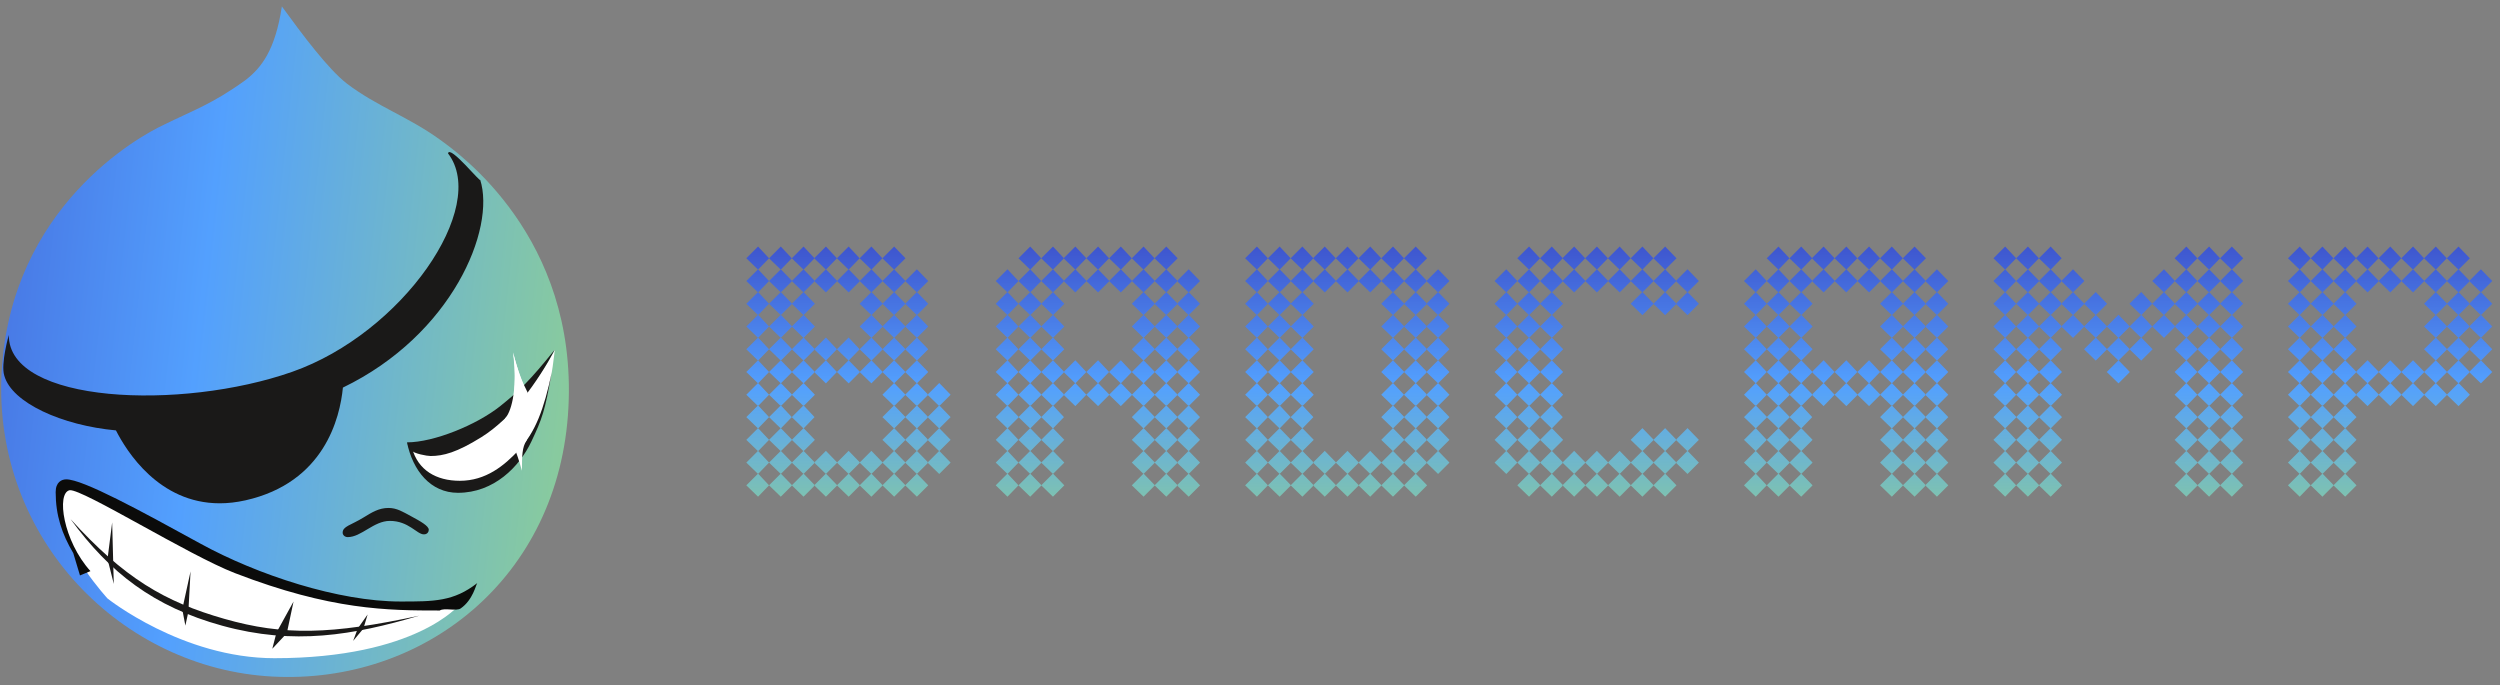 <?xml version="1.0" encoding="UTF-8" standalone="no"?>
<svg width="259px" height="71px" viewBox="0 0 259 71" version="1.1" xmlns="http://www.w3.org/2000/svg" xmlns:xlink="http://www.w3.org/1999/xlink" xmlns:sketch="http://www.bohemiancoding.com/sketch/ns">
    <rect x="0" y="0" width="259" height="71" fill="#808080" stroke="none"/>
    <!-- Generator: Sketch 3.3.2 (12043) - http://www.bohemiancoding.com/sketch -->
    <title>badcamp-2015-logo</title>
    <desc>Created with Sketch.</desc>
    <defs>
        <linearGradient x1="-73.605%" y1="40.446%" x2="148.791%" y2="68.19%" id="linearGradient-1">
            <stop stop-color="#3023AE" offset="0%"></stop>
            <stop stop-color="#53A0FE" offset="48.646%"></stop>
            <stop stop-color="#B4ED50" offset="100%"></stop>
        </linearGradient>
        <linearGradient x1="49.042%" y1="-37.558%" x2="50.879%" y2="157.798%" id="linearGradient-2">
            <stop stop-color="#3023AE" offset="0%"></stop>
            <stop stop-color="#53A0FE" offset="47.525%"></stop>
            <stop stop-color="#B4ED50" offset="100%"></stop>
        </linearGradient>
    </defs>
    <g id="Welcome" stroke="none" stroke-width="1" fill="none" fill-rule="evenodd" sketch:type="MSPage">
        <g id="Homepage---Tablet-Portrait" sketch:type="MSArtboardGroup" transform="translate(-25, -25)">
            <g id="badcamp-2015-logo" sketch:type="MSLayerGroup" transform="translate(23, 24)">
                <g id="Register" sketch:type="MSShapeGroup">
                    <g id="badcamp_icon-copy-+-BADCAMP--Copy">
                        <g id="badcamp_icon-copy">
                            <path d="M37.922,9.65 C35.989,8.143 33.381,4.66 31.201,1.666 C30.508,6.248 29.052,8.046 27.43,9.299 C23.99,11.795 21.878,12.487 18.947,13.94 C16.487,15.083 3.064,22.408 2.165,39.629 C1.266,56.851 14.644,70.272 30.237,71.092 C45.831,71.912 59.963,60.942 60.887,43.254 C61.81,25.565 49.547,16.888 47.546,15.444 C44.232,13.061 41.042,12.023 37.922,9.65 L37.922,9.65 L37.922,9.65 Z" id="Fill-1" fill="url(#linearGradient-1)"></path>
                            <path d="M13.14,63.003 C13.14,63.003 8.741,58.21 8.39,54.624 C8.04,51.038 8.643,51.311 9.308,51.311 C9.974,51.311 32.148,64.228 42.678,63.875 C48.474,63.681 49.593,63.645 49.593,63.645 C49.593,63.645 45.134,69.189 30.43,69.189 C20.883,69.189 13.14,63.003 13.14,63.003" id="Fill-2" fill="#FFFFFF"></path>
                            <path d="M8.863,50.661 C8.39,50.661 7.767,50.94 7.767,51.983 C7.767,54.385 8.414,56.313 9.592,58.306 L10.285,60.615 L11.37,60.168 C8.555,57.052 7.812,52.073 9.219,51.785 C10.544,51.635 21.547,58.525 26.341,60.375 C36.311,64.224 42.194,64.249 47.557,64.249 C48.04,63.937 49.277,64.348 49.731,64.031 C51.012,63.134 51.302,61.575 51.444,61.406 C48.993,63.317 46.995,63.317 43.477,63.317 C37.114,63.317 28.73,60.594 22.755,57.314 C16.497,53.878 10.588,50.661 8.863,50.661" id="Fill-4" fill="#0B0B0A"></path>
                            <path d="M51.743,19.606 C51.925,20.127 48.591,15.954 48.415,16.892 C52.685,22.452 43.686,35.518 32.27,39.522 C20.755,43.563 2.844,42.814 2.913,35.703 C2.913,35.703 2.056,38.7 2.445,39.917 C3.223,42.733 8.433,45.076 14.012,45.589 C15.097,47.728 18.457,53.143 24.759,53.142 C25.598,53.142 26.489,53.045 27.434,52.833 C35.602,50.993 37.22,44.297 37.525,41.154 C48.829,35.688 53.386,24.721 51.743,19.606" id="Fill-5" fill="#1A1918"></path>
                            <path d="M59.487,37.209 C58.63,38.905 57.653,40.225 56.665,41.448 C56.458,41.313 56.051,40.942 55.151,37.515 C55.506,39.247 55.431,42.496 54.661,44.025 C51.496,46.888 49.265,47.448 46.682,47.867 C46.272,47.933 45.38,47.877 44.492,47.366 C45.577,49.96 46.573,50.971 51.16,50.971 C53.022,50.971 54.002,49.503 55.402,48.056 C55.903,47.969 56.204,47.686 56.296,47.017 C58.038,44.745 58.932,42.136 59.487,37.209" id="Fill-6" fill="#FFFFFF"></path>
                            <path d="M42.249,53.624 C43.11,53.624 43.739,54.024 44.562,54.468 C45.553,55.002 46.421,55.483 46.421,55.884 C46.421,56.046 46.315,56.361 45.912,56.361 C45.189,56.361 44.342,54.965 42.387,54.965 C40.71,54.965 39.441,56.645 38.024,56.645 C37.705,56.645 37.498,56.411 37.498,56.19 C37.498,55.519 38.347,55.421 39.676,54.603 C40.537,54.074 41.258,53.624 42.249,53.624" id="Fill-7" fill="#1A1918"></path>
                            <path d="M9.308,54.776 C14.878,60.906 19.046,63.342 25.247,65.113 C31.385,66.867 36.315,66.753 45.438,64.782 C38.573,66.817 32.45,67.869 25.033,65.827 C17.913,63.866 13.362,60.331 9.308,54.776" id="Fill-8" fill="#1A1918"></path>
                            <path d="M13.62,55.119 L13.14,58.913 L13.787,61.492 L13.62,55.119" id="Fill-9" fill="#1A1918"></path>
                            <path d="M21.742,60.194 L20.883,64.124 L21.204,65.812 L21.513,64.391 L21.742,60.194" id="Fill-10" fill="#1A1918"></path>
                            <path d="M32.412,63.317 L31.712,66.607 L30.21,68.211 L30.647,66.521 L32.412,63.317" id="Fill-11" fill="#1A1918"></path>
                            <path d="M40.087,64.657 L39.649,66.115 L38.585,67.397 L39.063,66.112 L40.087,64.657" id="Fill-12" fill="#1A1918"></path>
                            <path d="M44.163,46.828 C46.953,46.828 51.409,45.008 53.844,43.057 C55.816,41.476 56.883,40.441 59.487,37.209 C57.692,40.571 55.054,44.311 51.864,46.295 C49.323,47.876 47.929,48.243 46.606,48.243 C46.234,48.243 44.867,47.998 44.598,47.643 C44.418,47.406 44.275,47.121 44.163,46.828" id="Fill-13" fill="#1A1918"></path>
                            <path d="M44.163,46.828 C44.77,49.761 46.604,52.055 49.443,52.055 C53.184,52.055 55.819,49.336 57.037,46.771 C58.157,44.413 58.458,43.599 59.165,39.57 C58.352,43.436 57.444,45.784 55.779,47.589 C54.246,49.251 52.324,50.81 49.642,50.81 C47.188,50.81 45.312,49.711 44.689,47.432 C44.623,47.189 44.286,47.053 44.163,46.828" id="Fill-14" fill="#1A1918"></path>
                            <path d="M56.665,41.669 C56.128,40.621 55.701,39.606 55.151,37.515 C55.675,41.734 54.848,43.829 54.317,44.351 L55.482,47.904 C55.482,47.904 55.703,48.466 56.076,49.768 C56.076,48.243 56.084,47.323 56.554,46.633 L56.665,41.669" id="Fill-15" fill="#FFFFFF"></path>
                        </g>
                    </g>
                </g>
                <path d="M95.81,27.758 L94.632,26.542 L93.416,27.758 L94.632,28.936 L95.81,27.758 L95.81,27.758 Z M98.166,30.114 L96.988,28.898 L95.772,30.114 L96.988,31.292 L98.166,30.114 L98.166,30.114 Z M93.416,27.758 L92.276,26.542 L91.06,27.758 L92.276,28.936 L93.416,27.758 L93.416,27.758 Z M95.81,30.114 L94.632,28.898 L93.416,30.114 L94.632,31.292 L95.81,30.114 L95.81,30.114 Z M98.166,32.47 L96.988,31.254 L95.772,32.47 L96.988,33.648 L98.166,32.47 L98.166,32.47 Z M91.06,27.758 L89.92,26.542 L88.704,27.758 L89.92,28.936 L91.06,27.758 L91.06,27.758 Z M93.454,30.114 L92.276,28.898 L91.06,30.114 L92.276,31.292 L93.454,30.114 L93.454,30.114 Z M95.81,32.47 L94.632,31.254 L93.416,32.47 L94.632,33.648 L95.81,32.47 L95.81,32.47 Z M98.166,34.826 L96.988,33.61 L95.772,34.826 L96.988,36.004 L98.166,34.826 L98.166,34.826 Z M88.704,27.758 L87.564,26.542 L86.348,27.758 L87.564,28.936 L88.704,27.758 L88.704,27.758 Z M91.098,30.114 L89.92,28.898 L88.704,30.114 L89.92,31.292 L91.098,30.114 L91.098,30.114 Z M93.454,32.47 L92.276,31.254 L91.06,32.47 L92.276,33.648 L93.454,32.47 L93.454,32.47 Z M95.81,34.826 L94.632,33.61 L93.416,34.826 L94.632,36.004 L95.81,34.826 L95.81,34.826 Z M98.166,37.182 L96.988,35.966 L95.772,37.182 L96.988,38.36 L98.166,37.182 L98.166,37.182 Z M86.386,27.758 L85.246,26.542 L84.03,27.758 L85.246,28.936 L86.386,27.758 L86.386,27.758 Z M88.742,30.114 L87.564,28.898 L86.348,30.114 L87.564,31.292 L88.742,30.114 L88.742,30.114 Z M93.454,34.826 L92.276,33.61 L91.06,34.826 L92.276,36.004 L93.454,34.826 L93.454,34.826 Z M95.81,37.182 L94.632,35.966 L93.416,37.182 L94.632,38.36 L95.81,37.182 L95.81,37.182 Z M98.166,39.538 L96.988,38.322 L95.772,39.538 L96.988,40.716 L98.166,39.538 L98.166,39.538 Z M100.484,41.894 L99.306,40.678 L98.09,41.894 L99.306,43.072 L100.484,41.894 L100.484,41.894 Z M84.03,27.758 L82.89,26.542 L81.674,27.758 L82.89,28.936 L84.03,27.758 L84.03,27.758 Z M86.424,30.114 L85.246,28.898 L84.03,30.114 L85.246,31.292 L86.424,30.114 L86.424,30.114 Z M93.454,37.182 L92.276,35.966 L91.06,37.182 L92.276,38.36 L93.454,37.182 L93.454,37.182 Z M95.81,39.538 L94.632,38.322 L93.416,39.538 L94.632,40.716 L95.81,39.538 L95.81,39.538 Z M98.166,41.894 L96.988,40.678 L95.772,41.894 L96.988,43.072 L98.166,41.894 L98.166,41.894 Z M100.484,44.212 L99.306,42.996 L98.09,44.212 L99.306,45.39 L100.484,44.212 L100.484,44.212 Z M81.674,27.758 L80.534,26.542 L79.318,27.758 L80.534,28.936 L81.674,27.758 L81.674,27.758 Z M84.068,30.114 L82.89,28.898 L81.674,30.114 L82.89,31.292 L84.068,30.114 L84.068,30.114 Z M86.424,32.47 L85.246,31.254 L84.03,32.47 L85.246,33.648 L86.424,32.47 L86.424,32.47 Z M98.166,44.212 L96.988,42.996 L95.772,44.212 L96.988,45.39 L98.166,44.212 L98.166,44.212 Z M91.06,37.182 L89.92,35.966 L88.704,37.182 L89.92,38.36 L91.06,37.182 L91.06,37.182 Z M93.454,39.538 L92.276,38.322 L91.06,39.538 L92.276,40.716 L93.454,39.538 L93.454,39.538 Z M95.81,41.894 L94.632,40.678 L93.416,41.894 L94.632,43.072 L95.81,41.894 L95.81,41.894 Z M100.484,46.568 L99.306,45.352 L98.09,46.568 L99.306,47.746 L100.484,46.568 L100.484,46.568 Z M81.674,30.114 L80.534,28.898 L79.318,30.114 L80.534,31.292 L81.674,30.114 L81.674,30.114 Z M84.068,32.47 L82.89,31.254 L81.674,32.47 L82.89,33.648 L84.068,32.47 L84.068,32.47 Z M86.424,34.826 L85.246,33.61 L84.03,34.826 L85.246,36.004 L86.424,34.826 L86.424,34.826 Z M95.81,44.212 L94.632,42.996 L93.416,44.212 L94.632,45.39 L95.81,44.212 L95.81,44.212 Z M98.166,46.568 L96.988,45.352 L95.772,46.568 L96.988,47.746 L98.166,46.568 L98.166,46.568 Z M88.704,37.182 L87.564,35.966 L86.348,37.182 L87.564,38.36 L88.704,37.182 L88.704,37.182 Z M91.098,39.538 L89.92,38.322 L88.704,39.538 L89.92,40.716 L91.098,39.538 L91.098,39.538 Z M100.484,48.924 L99.306,47.708 L98.09,48.924 L99.306,50.102 L100.484,48.924 L100.484,48.924 Z M81.674,32.47 L80.534,31.254 L79.318,32.47 L80.534,33.648 L81.674,32.47 L81.674,32.47 Z M84.068,34.826 L82.89,33.61 L81.674,34.826 L82.89,36.004 L84.068,34.826 L84.068,34.826 Z M86.424,37.182 L85.246,35.966 L84.03,37.182 L85.246,38.36 L86.424,37.182 L86.424,37.182 Z M95.81,46.568 L94.632,45.352 L93.416,46.568 L94.632,47.746 L95.81,46.568 L95.81,46.568 Z M98.166,48.924 L96.988,47.708 L95.772,48.924 L96.988,50.102 L98.166,48.924 L98.166,48.924 Z M88.704,39.538 L87.564,38.322 L86.348,39.538 L87.564,40.716 L88.704,39.538 L88.704,39.538 Z M81.674,34.826 L80.534,33.61 L79.318,34.826 L80.534,36.004 L81.674,34.826 L81.674,34.826 Z M84.068,37.182 L82.89,35.966 L81.674,37.182 L82.89,38.36 L84.068,37.182 L84.068,37.182 Z M86.424,39.538 L85.246,38.322 L84.03,39.538 L85.246,40.716 L86.424,39.538 L86.424,39.538 Z M95.81,48.924 L94.632,47.708 L93.416,48.924 L94.632,50.102 L95.81,48.924 L95.81,48.924 Z M98.166,51.28 L96.988,50.064 L95.772,51.28 L96.988,52.458 L98.166,51.28 L98.166,51.28 Z M81.674,37.182 L80.534,35.966 L79.318,37.182 L80.534,38.36 L81.674,37.182 L81.674,37.182 Z M84.068,39.538 L82.89,38.322 L81.674,39.538 L82.89,40.716 L84.068,39.538 L84.068,39.538 Z M86.424,41.894 L85.246,40.678 L84.03,41.894 L85.246,43.072 L86.424,41.894 L86.424,41.894 Z M93.454,48.924 L92.276,47.708 L91.06,48.924 L92.276,50.102 L93.454,48.924 L93.454,48.924 Z M95.81,51.28 L94.632,50.064 L93.416,51.28 L94.632,52.458 L95.81,51.28 L95.81,51.28 Z M86.386,44.212 L85.246,42.996 L84.03,44.212 L85.246,45.39 L86.386,44.212 L86.386,44.212 Z M81.674,39.538 L80.534,38.322 L79.318,39.538 L80.534,40.716 L81.674,39.538 L81.674,39.538 Z M84.068,41.894 L82.89,40.678 L81.674,41.894 L82.89,43.072 L84.068,41.894 L84.068,41.894 Z M91.098,48.924 L89.92,47.708 L88.704,48.924 L89.92,50.102 L91.098,48.924 L91.098,48.924 Z M93.454,51.28 L92.276,50.064 L91.06,51.28 L92.276,52.458 L93.454,51.28 L93.454,51.28 Z M84.03,44.212 L82.89,42.996 L81.674,44.212 L82.89,45.39 L84.03,44.212 L84.03,44.212 Z M86.424,46.568 L85.246,45.352 L84.03,46.568 L85.246,47.746 L86.424,46.568 L86.424,46.568 Z M81.674,41.894 L80.534,40.678 L79.318,41.894 L80.534,43.072 L81.674,41.894 L81.674,41.894 Z M88.742,48.924 L87.564,47.708 L86.348,48.924 L87.564,50.102 L88.742,48.924 L88.742,48.924 Z M91.098,51.28 L89.92,50.064 L88.704,51.28 L89.92,52.458 L91.098,51.28 L91.098,51.28 Z M81.674,44.212 L80.534,42.996 L79.318,44.212 L80.534,45.39 L81.674,44.212 L81.674,44.212 Z M84.068,46.568 L82.89,45.352 L81.674,46.568 L82.89,47.746 L84.068,46.568 L84.068,46.568 Z M86.424,48.924 L85.246,47.708 L84.03,48.924 L85.246,50.102 L86.424,48.924 L86.424,48.924 Z M88.742,51.28 L87.564,50.064 L86.348,51.28 L87.564,52.458 L88.742,51.28 L88.742,51.28 Z M81.674,46.568 L80.534,45.352 L79.318,46.568 L80.534,47.746 L81.674,46.568 L81.674,46.568 Z M84.068,48.924 L82.89,47.708 L81.674,48.924 L82.89,50.102 L84.068,48.924 L84.068,48.924 Z M86.424,51.28 L85.246,50.064 L84.03,51.28 L85.246,52.458 L86.424,51.28 L86.424,51.28 Z M81.674,48.924 L80.534,47.708 L79.318,48.924 L80.534,50.102 L81.674,48.924 L81.674,48.924 Z M84.068,51.28 L82.89,50.064 L81.674,51.28 L82.89,52.458 L84.068,51.28 L84.068,51.28 Z M81.674,51.28 L80.534,50.064 L79.318,51.28 L80.534,52.458 L81.674,51.28 L81.674,51.28 Z M124.006,27.758 L122.828,26.542 L121.612,27.758 L122.828,28.936 L124.006,27.758 L124.006,27.758 Z M126.324,30.114 L125.146,28.898 L123.93,30.114 L125.146,31.292 L126.324,30.114 L126.324,30.114 Z M121.612,27.758 L120.472,26.542 L119.256,27.758 L120.472,28.936 L121.612,27.758 L121.612,27.758 Z M124.006,30.114 L122.828,28.898 L121.612,30.114 L122.828,31.292 L124.006,30.114 L124.006,30.114 Z M126.324,32.47 L125.146,31.254 L123.93,32.47 L125.146,33.648 L126.324,32.47 L126.324,32.47 Z M119.256,27.758 L118.116,26.542 L116.9,27.758 L118.116,28.936 L119.256,27.758 L119.256,27.758 Z M121.65,30.114 L120.472,28.898 L119.256,30.114 L120.472,31.292 L121.65,30.114 L121.65,30.114 Z M124.006,32.47 L122.828,31.254 L121.612,32.47 L122.828,33.648 L124.006,32.47 L124.006,32.47 Z M126.324,34.826 L125.146,33.61 L123.93,34.826 L125.146,36.004 L126.324,34.826 L126.324,34.826 Z M116.9,27.758 L115.76,26.542 L114.544,27.758 L115.76,28.936 L116.9,27.758 L116.9,27.758 Z M119.294,30.114 L118.116,28.898 L116.9,30.114 L118.116,31.292 L119.294,30.114 L119.294,30.114 Z M121.65,32.47 L120.472,31.254 L119.256,32.47 L120.472,33.648 L121.65,32.47 L121.65,32.47 Z M124.006,34.826 L122.828,33.61 L121.612,34.826 L122.828,36.004 L124.006,34.826 L124.006,34.826 Z M126.324,37.182 L125.146,35.966 L123.93,37.182 L125.146,38.36 L126.324,37.182 L126.324,37.182 Z M114.544,27.758 L113.404,26.542 L112.188,27.758 L113.404,28.936 L114.544,27.758 L114.544,27.758 Z M116.938,30.114 L115.76,28.898 L114.544,30.114 L115.76,31.292 L116.938,30.114 L116.938,30.114 Z M121.65,34.826 L120.472,33.61 L119.256,34.826 L120.472,36.004 L121.65,34.826 L121.65,34.826 Z M124.006,37.182 L122.828,35.966 L121.612,37.182 L122.828,38.36 L124.006,37.182 L124.006,37.182 Z M126.324,39.538 L125.146,38.322 L123.93,39.538 L125.146,40.716 L126.324,39.538 L126.324,39.538 Z M112.226,27.758 L111.086,26.542 L109.87,27.758 L111.086,28.936 L112.226,27.758 L112.226,27.758 Z M114.582,30.114 L113.404,28.898 L112.188,30.114 L113.404,31.292 L114.582,30.114 L114.582,30.114 Z M121.65,37.182 L120.472,35.966 L119.256,37.182 L120.472,38.36 L121.65,37.182 L121.65,37.182 Z M124.006,39.538 L122.828,38.322 L121.612,39.538 L122.828,40.716 L124.006,39.538 L124.006,39.538 Z M126.324,41.894 L125.146,40.678 L123.93,41.894 L125.146,43.072 L126.324,41.894 L126.324,41.894 Z M109.87,27.758 L108.73,26.542 L107.514,27.758 L108.73,28.936 L109.87,27.758 L109.87,27.758 Z M112.264,30.114 L111.086,28.898 L109.87,30.114 L111.086,31.292 L112.264,30.114 L112.264,30.114 Z M121.65,39.538 L120.472,38.322 L119.256,39.538 L120.472,40.716 L121.65,39.538 L121.65,39.538 Z M124.006,41.894 L122.828,40.678 L121.612,41.894 L122.828,43.072 L124.006,41.894 L124.006,41.894 Z M126.324,44.212 L125.146,42.996 L123.93,44.212 L125.146,45.39 L126.324,44.212 L126.324,44.212 Z M109.87,30.114 L108.73,28.898 L107.514,30.114 L108.73,31.292 L109.87,30.114 L109.87,30.114 Z M112.264,32.47 L111.086,31.254 L109.87,32.47 L111.086,33.648 L112.264,32.47 L112.264,32.47 Z M124.006,44.212 L122.828,42.996 L121.612,44.212 L122.828,45.39 L124.006,44.212 L124.006,44.212 Z M119.256,39.538 L118.116,38.322 L116.9,39.538 L118.116,40.716 L119.256,39.538 L119.256,39.538 Z M121.65,41.894 L120.472,40.678 L119.256,41.894 L120.472,43.072 L121.65,41.894 L121.65,41.894 Z M126.324,46.568 L125.146,45.352 L123.93,46.568 L125.146,47.746 L126.324,46.568 L126.324,46.568 Z M107.514,30.114 L106.374,28.898 L105.158,30.114 L106.374,31.292 L107.514,30.114 L107.514,30.114 Z M109.908,32.47 L108.73,31.254 L107.514,32.47 L108.73,33.648 L109.908,32.47 L109.908,32.47 Z M112.264,34.826 L111.086,33.61 L109.87,34.826 L111.086,36.004 L112.264,34.826 L112.264,34.826 Z M121.65,44.212 L120.472,42.996 L119.256,44.212 L120.472,45.39 L121.65,44.212 L121.65,44.212 Z M124.006,46.568 L122.828,45.352 L121.612,46.568 L122.828,47.746 L124.006,46.568 L124.006,46.568 Z M116.9,39.538 L115.76,38.322 L114.544,39.538 L115.76,40.716 L116.9,39.538 L116.9,39.538 Z M119.294,41.894 L118.116,40.678 L116.9,41.894 L118.116,43.072 L119.294,41.894 L119.294,41.894 Z M126.324,48.924 L125.146,47.708 L123.93,48.924 L125.146,50.102 L126.324,48.924 L126.324,48.924 Z M107.514,32.47 L106.374,31.254 L105.158,32.47 L106.374,33.648 L107.514,32.47 L107.514,32.47 Z M109.908,34.826 L108.73,33.61 L107.514,34.826 L108.73,36.004 L109.908,34.826 L109.908,34.826 Z M112.264,37.182 L111.086,35.966 L109.87,37.182 L111.086,38.36 L112.264,37.182 L112.264,37.182 Z M121.65,46.568 L120.472,45.352 L119.256,46.568 L120.472,47.746 L121.65,46.568 L121.65,46.568 Z M124.006,48.924 L122.828,47.708 L121.612,48.924 L122.828,50.102 L124.006,48.924 L124.006,48.924 Z M114.544,39.538 L113.404,38.322 L112.188,39.538 L113.404,40.716 L114.544,39.538 L114.544,39.538 Z M116.938,41.894 L115.76,40.678 L114.544,41.894 L115.76,43.072 L116.938,41.894 L116.938,41.894 Z M126.324,51.28 L125.146,50.064 L123.93,51.28 L125.146,52.458 L126.324,51.28 L126.324,51.28 Z M107.514,34.826 L106.374,33.61 L105.158,34.826 L106.374,36.004 L107.514,34.826 L107.514,34.826 Z M109.908,37.182 L108.73,35.966 L107.514,37.182 L108.73,38.36 L109.908,37.182 L109.908,37.182 Z M112.264,39.538 L111.086,38.322 L109.87,39.538 L111.086,40.716 L112.264,39.538 L112.264,39.538 Z M121.65,48.924 L120.472,47.708 L119.256,48.924 L120.472,50.102 L121.65,48.924 L121.65,48.924 Z M124.006,51.28 L122.828,50.064 L121.612,51.28 L122.828,52.458 L124.006,51.28 L124.006,51.28 Z M114.544,41.894 L113.404,40.678 L112.188,41.894 L113.404,43.072 L114.544,41.894 L114.544,41.894 Z M107.514,37.182 L106.374,35.966 L105.158,37.182 L106.374,38.36 L107.514,37.182 L107.514,37.182 Z M109.908,39.538 L108.73,38.322 L107.514,39.538 L108.73,40.716 L109.908,39.538 L109.908,39.538 Z M112.264,41.894 L111.086,40.678 L109.87,41.894 L111.086,43.072 L112.264,41.894 L112.264,41.894 Z M121.65,51.28 L120.472,50.064 L119.256,51.28 L120.472,52.458 L121.65,51.28 L121.65,51.28 Z M112.226,44.212 L111.086,42.996 L109.87,44.212 L111.086,45.39 L112.226,44.212 L112.226,44.212 Z M107.514,39.538 L106.374,38.322 L105.158,39.538 L106.374,40.716 L107.514,39.538 L107.514,39.538 Z M109.908,41.894 L108.73,40.678 L107.514,41.894 L108.73,43.072 L109.908,41.894 L109.908,41.894 Z M109.908,44.212 L108.73,42.996 L107.514,44.212 L108.73,45.39 L109.908,44.212 L109.908,44.212 Z M112.264,46.568 L111.086,45.352 L109.87,46.568 L111.086,47.746 L112.264,46.568 L112.264,46.568 Z M107.514,41.894 L106.374,40.678 L105.158,41.894 L106.374,43.072 L107.514,41.894 L107.514,41.894 Z M107.552,44.212 L106.374,42.996 L105.158,44.212 L106.374,45.39 L107.552,44.212 L107.552,44.212 Z M109.908,46.568 L108.73,45.352 L107.514,46.568 L108.73,47.746 L109.908,46.568 L109.908,46.568 Z M112.264,48.924 L111.086,47.708 L109.87,48.924 L111.086,50.102 L112.264,48.924 L112.264,48.924 Z M107.514,46.568 L106.374,45.352 L105.158,46.568 L106.374,47.746 L107.514,46.568 L107.514,46.568 Z M109.908,48.924 L108.73,47.708 L107.514,48.924 L108.73,50.102 L109.908,48.924 L109.908,48.924 Z M112.264,51.28 L111.086,50.064 L109.87,51.28 L111.086,52.458 L112.264,51.28 L112.264,51.28 Z M107.514,48.924 L106.374,47.708 L105.158,48.924 L106.374,50.102 L107.514,48.924 L107.514,48.924 Z M109.908,51.28 L108.73,50.064 L107.514,51.28 L108.73,52.458 L109.908,51.28 L109.908,51.28 Z M107.514,51.28 L106.374,50.064 L105.158,51.28 L106.374,52.458 L107.514,51.28 L107.514,51.28 Z M149.846,27.758 L148.668,26.542 L147.452,27.758 L148.668,28.936 L149.846,27.758 L149.846,27.758 Z M152.164,30.114 L150.986,28.898 L149.77,30.114 L150.986,31.292 L152.164,30.114 L152.164,30.114 Z M147.452,27.758 L146.312,26.542 L145.096,27.758 L146.312,28.936 L147.452,27.758 L147.452,27.758 Z M149.846,30.114 L148.668,28.898 L147.452,30.114 L148.668,31.292 L149.846,30.114 L149.846,30.114 Z M152.164,32.47 L150.986,31.254 L149.77,32.47 L150.986,33.648 L152.164,32.47 L152.164,32.47 Z M145.096,27.758 L143.956,26.542 L142.74,27.758 L143.956,28.936 L145.096,27.758 L145.096,27.758 Z M147.49,30.114 L146.312,28.898 L145.096,30.114 L146.312,31.292 L147.49,30.114 L147.49,30.114 Z M149.846,32.47 L148.668,31.254 L147.452,32.47 L148.668,33.648 L149.846,32.47 L149.846,32.47 Z M152.164,34.826 L150.986,33.61 L149.77,34.826 L150.986,36.004 L152.164,34.826 L152.164,34.826 Z M142.74,27.758 L141.6,26.542 L140.384,27.758 L141.6,28.936 L142.74,27.758 L142.74,27.758 Z M145.134,30.114 L143.956,28.898 L142.74,30.114 L143.956,31.292 L145.134,30.114 L145.134,30.114 Z M147.49,32.47 L146.312,31.254 L145.096,32.47 L146.312,33.648 L147.49,32.47 L147.49,32.47 Z M149.846,34.826 L148.668,33.61 L147.452,34.826 L148.668,36.004 L149.846,34.826 L149.846,34.826 Z M152.164,37.182 L150.986,35.966 L149.77,37.182 L150.986,38.36 L152.164,37.182 L152.164,37.182 Z M140.384,27.758 L139.244,26.542 L138.028,27.758 L139.244,28.936 L140.384,27.758 L140.384,27.758 Z M142.778,30.114 L141.6,28.898 L140.384,30.114 L141.6,31.292 L142.778,30.114 L142.778,30.114 Z M147.49,34.826 L146.312,33.61 L145.096,34.826 L146.312,36.004 L147.49,34.826 L147.49,34.826 Z M149.846,37.182 L148.668,35.966 L147.452,37.182 L148.668,38.36 L149.846,37.182 L149.846,37.182 Z M152.164,39.538 L150.986,38.322 L149.77,39.538 L150.986,40.716 L152.164,39.538 L152.164,39.538 Z M138.066,27.758 L136.926,26.542 L135.71,27.758 L136.926,28.936 L138.066,27.758 L138.066,27.758 Z M140.422,30.114 L139.244,28.898 L138.028,30.114 L139.244,31.292 L140.422,30.114 L140.422,30.114 Z M147.49,37.182 L146.312,35.966 L145.096,37.182 L146.312,38.36 L147.49,37.182 L147.49,37.182 Z M149.846,39.538 L148.668,38.322 L147.452,39.538 L148.668,40.716 L149.846,39.538 L149.846,39.538 Z M152.164,41.894 L150.986,40.678 L149.77,41.894 L150.986,43.072 L152.164,41.894 L152.164,41.894 Z M135.71,27.758 L134.57,26.542 L133.354,27.758 L134.57,28.936 L135.71,27.758 L135.71,27.758 Z M138.104,30.114 L136.926,28.898 L135.71,30.114 L136.926,31.292 L138.104,30.114 L138.104,30.114 Z M147.49,39.538 L146.312,38.322 L145.096,39.538 L146.312,40.716 L147.49,39.538 L147.49,39.538 Z M149.846,41.894 L148.668,40.678 L147.452,41.894 L148.668,43.072 L149.846,41.894 L149.846,41.894 Z M152.164,44.212 L150.986,42.996 L149.77,44.212 L150.986,45.39 L152.164,44.212 L152.164,44.212 Z M133.354,27.758 L132.214,26.542 L130.998,27.758 L132.214,28.936 L133.354,27.758 L133.354,27.758 Z M135.748,30.114 L134.57,28.898 L133.354,30.114 L134.57,31.292 L135.748,30.114 L135.748,30.114 Z M138.104,32.47 L136.926,31.254 L135.71,32.47 L136.926,33.648 L138.104,32.47 L138.104,32.47 Z M149.846,44.212 L148.668,42.996 L147.452,44.212 L148.668,45.39 L149.846,44.212 L149.846,44.212 Z M147.452,41.894 L146.312,40.678 L145.096,41.894 L146.312,43.072 L147.452,41.894 L147.452,41.894 Z M152.164,46.568 L150.986,45.352 L149.77,46.568 L150.986,47.746 L152.164,46.568 L152.164,46.568 Z M133.354,30.114 L132.214,28.898 L130.998,30.114 L132.214,31.292 L133.354,30.114 L133.354,30.114 Z M135.748,32.47 L134.57,31.254 L133.354,32.47 L134.57,33.648 L135.748,32.47 L135.748,32.47 Z M138.104,34.826 L136.926,33.61 L135.71,34.826 L136.926,36.004 L138.104,34.826 L138.104,34.826 Z M147.49,44.212 L146.312,42.996 L145.096,44.212 L146.312,45.39 L147.49,44.212 L147.49,44.212 Z M149.846,46.568 L148.668,45.352 L147.452,46.568 L148.668,47.746 L149.846,46.568 L149.846,46.568 Z M152.164,48.924 L150.986,47.708 L149.77,48.924 L150.986,50.102 L152.164,48.924 L152.164,48.924 Z M133.354,32.47 L132.214,31.254 L130.998,32.47 L132.214,33.648 L133.354,32.47 L133.354,32.47 Z M135.748,34.826 L134.57,33.61 L133.354,34.826 L134.57,36.004 L135.748,34.826 L135.748,34.826 Z M138.104,37.182 L136.926,35.966 L135.71,37.182 L136.926,38.36 L138.104,37.182 L138.104,37.182 Z M147.49,46.568 L146.312,45.352 L145.096,46.568 L146.312,47.746 L147.49,46.568 L147.49,46.568 Z M149.846,48.924 L148.668,47.708 L147.452,48.924 L148.668,50.102 L149.846,48.924 L149.846,48.924 Z M133.354,34.826 L132.214,33.61 L130.998,34.826 L132.214,36.004 L133.354,34.826 L133.354,34.826 Z M135.748,37.182 L134.57,35.966 L133.354,37.182 L134.57,38.36 L135.748,37.182 L135.748,37.182 Z M138.104,39.538 L136.926,38.322 L135.71,39.538 L136.926,40.716 L138.104,39.538 L138.104,39.538 Z M147.49,48.924 L146.312,47.708 L145.096,48.924 L146.312,50.102 L147.49,48.924 L147.49,48.924 Z M149.846,51.28 L148.668,50.064 L147.452,51.28 L148.668,52.458 L149.846,51.28 L149.846,51.28 Z M133.354,37.182 L132.214,35.966 L130.998,37.182 L132.214,38.36 L133.354,37.182 L133.354,37.182 Z M135.748,39.538 L134.57,38.322 L133.354,39.538 L134.57,40.716 L135.748,39.538 L135.748,39.538 Z M138.104,41.894 L136.926,40.678 L135.71,41.894 L136.926,43.072 L138.104,41.894 L138.104,41.894 Z M145.134,48.924 L143.956,47.708 L142.74,48.924 L143.956,50.102 L145.134,48.924 L145.134,48.924 Z M147.49,51.28 L146.312,50.064 L145.096,51.28 L146.312,52.458 L147.49,51.28 L147.49,51.28 Z M138.066,44.212 L136.926,42.996 L135.71,44.212 L136.926,45.39 L138.066,44.212 L138.066,44.212 Z M133.354,39.538 L132.214,38.322 L130.998,39.538 L132.214,40.716 L133.354,39.538 L133.354,39.538 Z M135.748,41.894 L134.57,40.678 L133.354,41.894 L134.57,43.072 L135.748,41.894 L135.748,41.894 Z M142.778,48.924 L141.6,47.708 L140.384,48.924 L141.6,50.102 L142.778,48.924 L142.778,48.924 Z M145.134,51.28 L143.956,50.064 L142.74,51.28 L143.956,52.458 L145.134,51.28 L145.134,51.28 Z M135.71,44.212 L134.57,42.996 L133.354,44.212 L134.57,45.39 L135.71,44.212 L135.71,44.212 Z M138.104,46.568 L136.926,45.352 L135.71,46.568 L136.926,47.746 L138.104,46.568 L138.104,46.568 Z M133.354,41.894 L132.214,40.678 L130.998,41.894 L132.214,43.072 L133.354,41.894 L133.354,41.894 Z M140.422,48.924 L139.244,47.708 L138.028,48.924 L139.244,50.102 L140.422,48.924 L140.422,48.924 Z M142.778,51.28 L141.6,50.064 L140.384,51.28 L141.6,52.458 L142.778,51.28 L142.778,51.28 Z M133.354,44.212 L132.214,42.996 L130.998,44.212 L132.214,45.39 L133.354,44.212 L133.354,44.212 Z M135.748,46.568 L134.57,45.352 L133.354,46.568 L134.57,47.746 L135.748,46.568 L135.748,46.568 Z M138.104,48.924 L136.926,47.708 L135.71,48.924 L136.926,50.102 L138.104,48.924 L138.104,48.924 Z M140.422,51.28 L139.244,50.064 L138.028,51.28 L139.244,52.458 L140.422,51.28 L140.422,51.28 Z M133.354,46.568 L132.214,45.352 L130.998,46.568 L132.214,47.746 L133.354,46.568 L133.354,46.568 Z M135.748,48.924 L134.57,47.708 L133.354,48.924 L134.57,50.102 L135.748,48.924 L135.748,48.924 Z M138.104,51.28 L136.926,50.064 L135.71,51.28 L136.926,52.458 L138.104,51.28 L138.104,51.28 Z M133.354,48.924 L132.214,47.708 L130.998,48.924 L132.214,50.102 L133.354,48.924 L133.354,48.924 Z M135.748,51.28 L134.57,50.064 L133.354,51.28 L134.57,52.458 L135.748,51.28 L135.748,51.28 Z M133.354,51.28 L132.214,50.064 L130.998,51.28 L132.214,52.458 L133.354,51.28 L133.354,51.28 Z M175.686,27.758 L174.508,26.542 L173.292,27.758 L174.508,28.936 L175.686,27.758 L175.686,27.758 Z M178.004,30.114 L176.826,28.898 L175.61,30.114 L176.826,31.292 L178.004,30.114 L178.004,30.114 Z M173.292,27.758 L172.152,26.542 L170.936,27.758 L172.152,28.936 L173.292,27.758 L173.292,27.758 Z M175.686,30.114 L174.508,28.898 L173.292,30.114 L174.508,31.292 L175.686,30.114 L175.686,30.114 Z M178.004,32.47 L176.826,31.254 L175.61,32.47 L176.826,33.648 L178.004,32.47 L178.004,32.47 Z M170.936,27.758 L169.796,26.542 L168.58,27.758 L169.796,28.936 L170.936,27.758 L170.936,27.758 Z M173.33,30.114 L172.152,28.898 L170.936,30.114 L172.152,31.292 L173.33,30.114 L173.33,30.114 Z M175.686,32.47 L174.508,31.254 L173.292,32.47 L174.508,33.648 L175.686,32.47 L175.686,32.47 Z M168.58,27.758 L167.44,26.542 L166.224,27.758 L167.44,28.936 L168.58,27.758 L168.58,27.758 Z M170.974,30.114 L169.796,28.898 L168.58,30.114 L169.796,31.292 L170.974,30.114 L170.974,30.114 Z M173.33,32.47 L172.152,31.254 L170.936,32.47 L172.152,33.648 L173.33,32.47 L173.33,32.47 Z M166.224,27.758 L165.084,26.542 L163.868,27.758 L165.084,28.936 L166.224,27.758 L166.224,27.758 Z M168.618,30.114 L167.44,28.898 L166.224,30.114 L167.44,31.292 L168.618,30.114 L168.618,30.114 Z M163.906,27.758 L162.766,26.542 L161.55,27.758 L162.766,28.936 L163.906,27.758 L163.906,27.758 Z M166.262,30.114 L165.084,28.898 L163.868,30.114 L165.084,31.292 L166.262,30.114 L166.262,30.114 Z M161.55,27.758 L160.41,26.542 L159.194,27.758 L160.41,28.936 L161.55,27.758 L161.55,27.758 Z M163.944,30.114 L162.766,28.898 L161.55,30.114 L162.766,31.292 L163.944,30.114 L163.944,30.114 Z M161.55,30.114 L160.41,28.898 L159.194,30.114 L160.41,31.292 L161.55,30.114 L161.55,30.114 Z M163.944,32.47 L162.766,31.254 L161.55,32.47 L162.766,33.648 L163.944,32.47 L163.944,32.47 Z M178.004,46.568 L176.826,45.352 L175.61,46.568 L176.826,47.746 L178.004,46.568 L178.004,46.568 Z M159.194,30.114 L158.054,28.898 L156.838,30.114 L158.054,31.292 L159.194,30.114 L159.194,30.114 Z M161.588,32.47 L160.41,31.254 L159.194,32.47 L160.41,33.648 L161.588,32.47 L161.588,32.47 Z M163.944,34.826 L162.766,33.61 L161.55,34.826 L162.766,36.004 L163.944,34.826 L163.944,34.826 Z M175.686,46.568 L174.508,45.352 L173.292,46.568 L174.508,47.746 L175.686,46.568 L175.686,46.568 Z M178.004,48.924 L176.826,47.708 L175.61,48.924 L176.826,50.102 L178.004,48.924 L178.004,48.924 Z M159.194,32.47 L158.054,31.254 L156.838,32.47 L158.054,33.648 L159.194,32.47 L159.194,32.47 Z M161.588,34.826 L160.41,33.61 L159.194,34.826 L160.41,36.004 L161.588,34.826 L161.588,34.826 Z M163.944,37.182 L162.766,35.966 L161.55,37.182 L162.766,38.36 L163.944,37.182 L163.944,37.182 Z M173.33,46.568 L172.152,45.352 L170.936,46.568 L172.152,47.746 L173.33,46.568 L173.33,46.568 Z M175.686,48.924 L174.508,47.708 L173.292,48.924 L174.508,50.102 L175.686,48.924 L175.686,48.924 Z M159.194,34.826 L158.054,33.61 L156.838,34.826 L158.054,36.004 L159.194,34.826 L159.194,34.826 Z M161.588,37.182 L160.41,35.966 L159.194,37.182 L160.41,38.36 L161.588,37.182 L161.588,37.182 Z M163.944,39.538 L162.766,38.322 L161.55,39.538 L162.766,40.716 L163.944,39.538 L163.944,39.538 Z M173.33,48.924 L172.152,47.708 L170.936,48.924 L172.152,50.102 L173.33,48.924 L173.33,48.924 Z M175.686,51.28 L174.508,50.064 L173.292,51.28 L174.508,52.458 L175.686,51.28 L175.686,51.28 Z M159.194,37.182 L158.054,35.966 L156.838,37.182 L158.054,38.36 L159.194,37.182 L159.194,37.182 Z M161.588,39.538 L160.41,38.322 L159.194,39.538 L160.41,40.716 L161.588,39.538 L161.588,39.538 Z M163.944,41.894 L162.766,40.678 L161.55,41.894 L162.766,43.072 L163.944,41.894 L163.944,41.894 Z M170.974,48.924 L169.796,47.708 L168.58,48.924 L169.796,50.102 L170.974,48.924 L170.974,48.924 Z M173.33,51.28 L172.152,50.064 L170.936,51.28 L172.152,52.458 L173.33,51.28 L173.33,51.28 Z M163.906,44.212 L162.766,42.996 L161.55,44.212 L162.766,45.39 L163.906,44.212 L163.906,44.212 Z M159.194,39.538 L158.054,38.322 L156.838,39.538 L158.054,40.716 L159.194,39.538 L159.194,39.538 Z M161.588,41.894 L160.41,40.678 L159.194,41.894 L160.41,43.072 L161.588,41.894 L161.588,41.894 Z M168.618,48.924 L167.44,47.708 L166.224,48.924 L167.44,50.102 L168.618,48.924 L168.618,48.924 Z M170.974,51.28 L169.796,50.064 L168.58,51.28 L169.796,52.458 L170.974,51.28 L170.974,51.28 Z M161.55,44.212 L160.41,42.996 L159.194,44.212 L160.41,45.39 L161.55,44.212 L161.55,44.212 Z M163.944,46.568 L162.766,45.352 L161.55,46.568 L162.766,47.746 L163.944,46.568 L163.944,46.568 Z M159.194,41.894 L158.054,40.678 L156.838,41.894 L158.054,43.072 L159.194,41.894 L159.194,41.894 Z M166.262,48.924 L165.084,47.708 L163.868,48.924 L165.084,50.102 L166.262,48.924 L166.262,48.924 Z M168.618,51.28 L167.44,50.064 L166.224,51.28 L167.44,52.458 L168.618,51.28 L168.618,51.28 Z M159.194,44.212 L158.054,42.996 L156.838,44.212 L158.054,45.39 L159.194,44.212 L159.194,44.212 Z M161.588,46.568 L160.41,45.352 L159.194,46.568 L160.41,47.746 L161.588,46.568 L161.588,46.568 Z M163.944,48.924 L162.766,47.708 L161.55,48.924 L162.766,50.102 L163.944,48.924 L163.944,48.924 Z M166.262,51.28 L165.084,50.064 L163.868,51.28 L165.084,52.458 L166.262,51.28 L166.262,51.28 Z M159.194,46.568 L158.054,45.352 L156.838,46.568 L158.054,47.746 L159.194,46.568 L159.194,46.568 Z M161.588,48.924 L160.41,47.708 L159.194,48.924 L160.41,50.102 L161.588,48.924 L161.588,48.924 Z M163.944,51.28 L162.766,50.064 L161.55,51.28 L162.766,52.458 L163.944,51.28 L163.944,51.28 Z M159.194,48.924 L158.054,47.708 L156.838,48.924 L158.054,50.102 L159.194,48.924 L159.194,48.924 Z M161.588,51.28 L160.41,50.064 L159.194,51.28 L160.41,52.458 L161.588,51.28 L161.588,51.28 Z M201.526,27.758 L200.348,26.542 L199.132,27.758 L200.348,28.936 L201.526,27.758 L201.526,27.758 Z M203.844,30.114 L202.666,28.898 L201.45,30.114 L202.666,31.292 L203.844,30.114 L203.844,30.114 Z M199.132,27.758 L197.992,26.542 L196.776,27.758 L197.992,28.936 L199.132,27.758 L199.132,27.758 Z M201.526,30.114 L200.348,28.898 L199.132,30.114 L200.348,31.292 L201.526,30.114 L201.526,30.114 Z M203.844,32.47 L202.666,31.254 L201.45,32.47 L202.666,33.648 L203.844,32.47 L203.844,32.47 Z M196.776,27.758 L195.636,26.542 L194.42,27.758 L195.636,28.936 L196.776,27.758 L196.776,27.758 Z M199.17,30.114 L197.992,28.898 L196.776,30.114 L197.992,31.292 L199.17,30.114 L199.17,30.114 Z M201.526,32.47 L200.348,31.254 L199.132,32.47 L200.348,33.648 L201.526,32.47 L201.526,32.47 Z M203.844,34.826 L202.666,33.61 L201.45,34.826 L202.666,36.004 L203.844,34.826 L203.844,34.826 Z M194.42,27.758 L193.28,26.542 L192.064,27.758 L193.28,28.936 L194.42,27.758 L194.42,27.758 Z M196.814,30.114 L195.636,28.898 L194.42,30.114 L195.636,31.292 L196.814,30.114 L196.814,30.114 Z M199.17,32.47 L197.992,31.254 L196.776,32.47 L197.992,33.648 L199.17,32.47 L199.17,32.47 Z M201.526,34.826 L200.348,33.61 L199.132,34.826 L200.348,36.004 L201.526,34.826 L201.526,34.826 Z M203.844,37.182 L202.666,35.966 L201.45,37.182 L202.666,38.36 L203.844,37.182 L203.844,37.182 Z M192.064,27.758 L190.924,26.542 L189.708,27.758 L190.924,28.936 L192.064,27.758 L192.064,27.758 Z M194.458,30.114 L193.28,28.898 L192.064,30.114 L193.28,31.292 L194.458,30.114 L194.458,30.114 Z M199.17,34.826 L197.992,33.61 L196.776,34.826 L197.992,36.004 L199.17,34.826 L199.17,34.826 Z M201.526,37.182 L200.348,35.966 L199.132,37.182 L200.348,38.36 L201.526,37.182 L201.526,37.182 Z M203.844,39.538 L202.666,38.322 L201.45,39.538 L202.666,40.716 L203.844,39.538 L203.844,39.538 Z M189.746,27.758 L188.606,26.542 L187.39,27.758 L188.606,28.936 L189.746,27.758 L189.746,27.758 Z M192.102,30.114 L190.924,28.898 L189.708,30.114 L190.924,31.292 L192.102,30.114 L192.102,30.114 Z M199.17,37.182 L197.992,35.966 L196.776,37.182 L197.992,38.36 L199.17,37.182 L199.17,37.182 Z M201.526,39.538 L200.348,38.322 L199.132,39.538 L200.348,40.716 L201.526,39.538 L201.526,39.538 Z M203.844,41.894 L202.666,40.678 L201.45,41.894 L202.666,43.072 L203.844,41.894 L203.844,41.894 Z M187.39,27.758 L186.25,26.542 L185.034,27.758 L186.25,28.936 L187.39,27.758 L187.39,27.758 Z M189.784,30.114 L188.606,28.898 L187.39,30.114 L188.606,31.292 L189.784,30.114 L189.784,30.114 Z M199.17,39.538 L197.992,38.322 L196.776,39.538 L197.992,40.716 L199.17,39.538 L199.17,39.538 Z M201.526,41.894 L200.348,40.678 L199.132,41.894 L200.348,43.072 L201.526,41.894 L201.526,41.894 Z M203.844,44.212 L202.666,42.996 L201.45,44.212 L202.666,45.39 L203.844,44.212 L203.844,44.212 Z M187.39,30.114 L186.25,28.898 L185.034,30.114 L186.25,31.292 L187.39,30.114 L187.39,30.114 Z M189.784,32.47 L188.606,31.254 L187.39,32.47 L188.606,33.648 L189.784,32.47 L189.784,32.47 Z M201.526,44.212 L200.348,42.996 L199.132,44.212 L200.348,45.39 L201.526,44.212 L201.526,44.212 Z M196.776,39.538 L195.636,38.322 L194.42,39.538 L195.636,40.716 L196.776,39.538 L196.776,39.538 Z M199.17,41.894 L197.992,40.678 L196.776,41.894 L197.992,43.072 L199.17,41.894 L199.17,41.894 Z M203.844,46.568 L202.666,45.352 L201.45,46.568 L202.666,47.746 L203.844,46.568 L203.844,46.568 Z M185.034,30.114 L183.894,28.898 L182.678,30.114 L183.894,31.292 L185.034,30.114 L185.034,30.114 Z M187.428,32.47 L186.25,31.254 L185.034,32.47 L186.25,33.648 L187.428,32.47 L187.428,32.47 Z M189.784,34.826 L188.606,33.61 L187.39,34.826 L188.606,36.004 L189.784,34.826 L189.784,34.826 Z M199.17,44.212 L197.992,42.996 L196.776,44.212 L197.992,45.39 L199.17,44.212 L199.17,44.212 Z M201.526,46.568 L200.348,45.352 L199.132,46.568 L200.348,47.746 L201.526,46.568 L201.526,46.568 Z M194.42,39.538 L193.28,38.322 L192.064,39.538 L193.28,40.716 L194.42,39.538 L194.42,39.538 Z M196.814,41.894 L195.636,40.678 L194.42,41.894 L195.636,43.072 L196.814,41.894 L196.814,41.894 Z M203.844,48.924 L202.666,47.708 L201.45,48.924 L202.666,50.102 L203.844,48.924 L203.844,48.924 Z M185.034,32.47 L183.894,31.254 L182.678,32.47 L183.894,33.648 L185.034,32.47 L185.034,32.47 Z M187.428,34.826 L186.25,33.61 L185.034,34.826 L186.25,36.004 L187.428,34.826 L187.428,34.826 Z M189.784,37.182 L188.606,35.966 L187.39,37.182 L188.606,38.36 L189.784,37.182 L189.784,37.182 Z M199.17,46.568 L197.992,45.352 L196.776,46.568 L197.992,47.746 L199.17,46.568 L199.17,46.568 Z M201.526,48.924 L200.348,47.708 L199.132,48.924 L200.348,50.102 L201.526,48.924 L201.526,48.924 Z M192.064,39.538 L190.924,38.322 L189.708,39.538 L190.924,40.716 L192.064,39.538 L192.064,39.538 Z M194.458,41.894 L193.28,40.678 L192.064,41.894 L193.28,43.072 L194.458,41.894 L194.458,41.894 Z M203.844,51.28 L202.666,50.064 L201.45,51.28 L202.666,52.458 L203.844,51.28 L203.844,51.28 Z M185.034,34.826 L183.894,33.61 L182.678,34.826 L183.894,36.004 L185.034,34.826 L185.034,34.826 Z M187.428,37.182 L186.25,35.966 L185.034,37.182 L186.25,38.36 L187.428,37.182 L187.428,37.182 Z M189.784,39.538 L188.606,38.322 L187.39,39.538 L188.606,40.716 L189.784,39.538 L189.784,39.538 Z M199.17,48.924 L197.992,47.708 L196.776,48.924 L197.992,50.102 L199.17,48.924 L199.17,48.924 Z M201.526,51.28 L200.348,50.064 L199.132,51.28 L200.348,52.458 L201.526,51.28 L201.526,51.28 Z M192.064,41.894 L190.924,40.678 L189.708,41.894 L190.924,43.072 L192.064,41.894 L192.064,41.894 Z M185.034,37.182 L183.894,35.966 L182.678,37.182 L183.894,38.36 L185.034,37.182 L185.034,37.182 Z M187.428,39.538 L186.25,38.322 L185.034,39.538 L186.25,40.716 L187.428,39.538 L187.428,39.538 Z M189.784,41.894 L188.606,40.678 L187.39,41.894 L188.606,43.072 L189.784,41.894 L189.784,41.894 Z M199.17,51.28 L197.992,50.064 L196.776,51.28 L197.992,52.458 L199.17,51.28 L199.17,51.28 Z M189.746,44.212 L188.606,42.996 L187.39,44.212 L188.606,45.39 L189.746,44.212 L189.746,44.212 Z M185.034,39.538 L183.894,38.322 L182.678,39.538 L183.894,40.716 L185.034,39.538 L185.034,39.538 Z M187.428,41.894 L186.25,40.678 L185.034,41.894 L186.25,43.072 L187.428,41.894 L187.428,41.894 Z M187.428,44.212 L186.25,42.996 L185.034,44.212 L186.25,45.39 L187.428,44.212 L187.428,44.212 Z M189.784,46.568 L188.606,45.352 L187.39,46.568 L188.606,47.746 L189.784,46.568 L189.784,46.568 Z M185.034,41.894 L183.894,40.678 L182.678,41.894 L183.894,43.072 L185.034,41.894 L185.034,41.894 Z M185.072,44.212 L183.894,42.996 L182.678,44.212 L183.894,45.39 L185.072,44.212 L185.072,44.212 Z M187.428,46.568 L186.25,45.352 L185.034,46.568 L186.25,47.746 L187.428,46.568 L187.428,46.568 Z M189.784,48.924 L188.606,47.708 L187.39,48.924 L188.606,50.102 L189.784,48.924 L189.784,48.924 Z M185.034,46.568 L183.894,45.352 L182.678,46.568 L183.894,47.746 L185.034,46.568 L185.034,46.568 Z M187.428,48.924 L186.25,47.708 L185.034,48.924 L186.25,50.102 L187.428,48.924 L187.428,48.924 Z M189.784,51.28 L188.606,50.064 L187.39,51.28 L188.606,52.458 L189.784,51.28 L189.784,51.28 Z M185.034,48.924 L183.894,47.708 L182.678,48.924 L183.894,50.102 L185.034,48.924 L185.034,48.924 Z M187.428,51.28 L186.25,50.064 L185.034,51.28 L186.25,52.458 L187.428,51.28 L187.428,51.28 Z M185.034,51.28 L183.894,50.064 L182.678,51.28 L183.894,52.458 L185.034,51.28 L185.034,51.28 Z M234.396,27.758 L233.218,26.542 L232.002,27.758 L233.218,28.936 L234.396,27.758 L234.396,27.758 Z M232.002,27.758 L230.862,26.542 L229.646,27.758 L230.862,28.936 L232.002,27.758 L232.002,27.758 Z M234.396,30.114 L233.218,28.898 L232.002,30.114 L233.218,31.292 L234.396,30.114 L234.396,30.114 Z M229.646,27.758 L228.506,26.542 L227.29,27.758 L228.506,28.936 L229.646,27.758 L229.646,27.758 Z M232.04,30.114 L230.862,28.898 L229.646,30.114 L230.862,31.292 L232.04,30.114 L232.04,30.114 Z M234.396,32.47 L233.218,31.254 L232.002,32.47 L233.218,33.648 L234.396,32.47 L234.396,32.47 Z M229.646,30.114 L228.506,28.898 L227.29,30.114 L228.506,31.292 L229.646,30.114 L229.646,30.114 Z M232.04,32.47 L230.862,31.254 L229.646,32.47 L230.862,33.648 L232.04,32.47 L232.04,32.47 Z M234.396,34.826 L233.218,33.61 L232.002,34.826 L233.218,36.004 L234.396,34.826 L234.396,34.826 Z M227.328,30.114 L226.188,28.898 L224.972,30.114 L226.188,31.292 L227.328,30.114 L227.328,30.114 Z M229.684,32.47 L228.506,31.254 L227.29,32.47 L228.506,33.648 L229.684,32.47 L229.684,32.47 Z M232.04,34.826 L230.862,33.61 L229.646,34.826 L230.862,36.004 L232.04,34.826 L232.04,34.826 Z M234.396,37.182 L233.218,35.966 L232.002,37.182 L233.218,38.36 L234.396,37.182 L234.396,37.182 Z M227.328,32.47 L226.188,31.254 L224.972,32.47 L226.188,33.648 L227.328,32.47 L227.328,32.47 Z M229.684,34.826 L228.506,33.61 L227.29,34.826 L228.506,36.004 L229.684,34.826 L229.684,34.826 Z M232.04,37.182 L230.862,35.966 L229.646,37.182 L230.862,38.36 L232.04,37.182 L232.04,37.182 Z M234.396,39.538 L233.218,38.322 L232.002,39.538 L233.218,40.716 L234.396,39.538 L234.396,39.538 Z M224.972,32.47 L223.832,31.254 L222.616,32.47 L223.832,33.648 L224.972,32.47 L224.972,32.47 Z M227.366,34.826 L226.188,33.61 L224.972,34.826 L226.188,36.004 L227.366,34.826 L227.366,34.826 Z M229.684,37.182 L228.506,35.966 L227.29,37.182 L228.506,38.36 L229.684,37.182 L229.684,37.182 Z M232.04,39.538 L230.862,38.322 L229.646,39.538 L230.862,40.716 L232.04,39.538 L232.04,39.538 Z M234.396,41.894 L233.218,40.678 L232.002,41.894 L233.218,43.072 L234.396,41.894 L234.396,41.894 Z M224.972,34.826 L223.832,33.61 L222.616,34.826 L223.832,36.004 L224.972,34.826 L224.972,34.826 Z M234.396,44.212 L233.218,42.996 L232.002,44.212 L233.218,45.39 L234.396,44.212 L234.396,44.212 Z M229.646,39.538 L228.506,38.322 L227.29,39.538 L228.506,40.716 L229.646,39.538 L229.646,39.538 Z M232.04,41.894 L230.862,40.678 L229.646,41.894 L230.862,43.072 L232.04,41.894 L232.04,41.894 Z M215.586,27.758 L214.446,26.542 L213.23,27.758 L214.446,28.936 L215.586,27.758 L215.586,27.758 Z M217.942,30.114 L216.764,28.898 L215.548,30.114 L216.764,31.292 L217.942,30.114 L217.942,30.114 Z M220.298,32.47 L219.12,31.254 L217.904,32.47 L219.12,33.648 L220.298,32.47 L220.298,32.47 Z M222.654,34.826 L221.476,33.61 L220.26,34.826 L221.476,36.004 L222.654,34.826 L222.654,34.826 Z M225.01,37.182 L223.832,35.966 L222.616,37.182 L223.832,38.36 L225.01,37.182 L225.01,37.182 Z M232.04,44.212 L230.862,42.996 L229.646,44.212 L230.862,45.39 L232.04,44.212 L232.04,44.212 Z M234.396,46.568 L233.218,45.352 L232.002,46.568 L233.218,47.746 L234.396,46.568 L234.396,46.568 Z M229.646,41.894 L228.506,40.678 L227.29,41.894 L228.506,43.072 L229.646,41.894 L229.646,41.894 Z M213.23,27.758 L212.09,26.542 L210.874,27.758 L212.09,28.936 L213.23,27.758 L213.23,27.758 Z M215.624,30.114 L214.446,28.898 L213.23,30.114 L214.446,31.292 L215.624,30.114 L215.624,30.114 Z M217.942,32.47 L216.764,31.254 L215.548,32.47 L216.764,33.648 L217.942,32.47 L217.942,32.47 Z M220.298,34.826 L219.12,33.61 L217.904,34.826 L219.12,36.004 L220.298,34.826 L220.298,34.826 Z M222.654,37.182 L221.476,35.966 L220.26,37.182 L221.476,38.36 L222.654,37.182 L222.654,37.182 Z M229.684,44.212 L228.506,42.996 L227.29,44.212 L228.506,45.39 L229.684,44.212 L229.684,44.212 Z M232.04,46.568 L230.862,45.352 L229.646,46.568 L230.862,47.746 L232.04,46.568 L232.04,46.568 Z M234.396,48.924 L233.218,47.708 L232.002,48.924 L233.218,50.102 L234.396,48.924 L234.396,48.924 Z M210.874,27.758 L209.734,26.542 L208.518,27.758 L209.734,28.936 L210.874,27.758 L210.874,27.758 Z M213.268,30.114 L212.09,28.898 L210.874,30.114 L212.09,31.292 L213.268,30.114 L213.268,30.114 Z M215.624,32.47 L214.446,31.254 L213.23,32.47 L214.446,33.648 L215.624,32.47 L215.624,32.47 Z M217.942,34.826 L216.764,33.61 L215.548,34.826 L216.764,36.004 L217.942,34.826 L217.942,34.826 Z M220.298,37.182 L219.12,35.966 L217.904,37.182 L219.12,38.36 L220.298,37.182 L220.298,37.182 Z M222.654,39.538 L221.476,38.322 L220.26,39.538 L221.476,40.716 L222.654,39.538 L222.654,39.538 Z M229.684,46.568 L228.506,45.352 L227.29,46.568 L228.506,47.746 L229.684,46.568 L229.684,46.568 Z M232.04,48.924 L230.862,47.708 L229.646,48.924 L230.862,50.102 L232.04,48.924 L232.04,48.924 Z M234.396,51.28 L233.218,50.064 L232.002,51.28 L233.218,52.458 L234.396,51.28 L234.396,51.28 Z M210.874,30.114 L209.734,28.898 L208.518,30.114 L209.734,31.292 L210.874,30.114 L210.874,30.114 Z M213.268,32.47 L212.09,31.254 L210.874,32.47 L212.09,33.648 L213.268,32.47 L213.268,32.47 Z M215.624,34.826 L214.446,33.61 L213.23,34.826 L214.446,36.004 L215.624,34.826 L215.624,34.826 Z M229.684,48.924 L228.506,47.708 L227.29,48.924 L228.506,50.102 L229.684,48.924 L229.684,48.924 Z M232.04,51.28 L230.862,50.064 L229.646,51.28 L230.862,52.458 L232.04,51.28 L232.04,51.28 Z M210.874,32.47 L209.734,31.254 L208.518,32.47 L209.734,33.648 L210.874,32.47 L210.874,32.47 Z M213.268,34.826 L212.09,33.61 L210.874,34.826 L212.09,36.004 L213.268,34.826 L213.268,34.826 Z M215.624,37.182 L214.446,35.966 L213.23,37.182 L214.446,38.36 L215.624,37.182 L215.624,37.182 Z M229.684,51.28 L228.506,50.064 L227.29,51.28 L228.506,52.458 L229.684,51.28 L229.684,51.28 Z M210.874,34.826 L209.734,33.61 L208.518,34.826 L209.734,36.004 L210.874,34.826 L210.874,34.826 Z M213.268,37.182 L212.09,35.966 L210.874,37.182 L212.09,38.36 L213.268,37.182 L213.268,37.182 Z M215.624,39.538 L214.446,38.322 L213.23,39.538 L214.446,40.716 L215.624,39.538 L215.624,39.538 Z M210.874,37.182 L209.734,35.966 L208.518,37.182 L209.734,38.36 L210.874,37.182 L210.874,37.182 Z M213.268,39.538 L212.09,38.322 L210.874,39.538 L212.09,40.716 L213.268,39.538 L213.268,39.538 Z M215.624,41.894 L214.446,40.678 L213.23,41.894 L214.446,43.072 L215.624,41.894 L215.624,41.894 Z M215.624,44.212 L214.446,42.996 L213.23,44.212 L214.446,45.39 L215.624,44.212 L215.624,44.212 Z M210.874,39.538 L209.734,38.322 L208.518,39.538 L209.734,40.716 L210.874,39.538 L210.874,39.538 Z M213.268,41.894 L212.09,40.678 L210.874,41.894 L212.09,43.072 L213.268,41.894 L213.268,41.894 Z M213.268,44.212 L212.09,42.996 L210.874,44.212 L212.09,45.39 L213.268,44.212 L213.268,44.212 Z M215.624,46.568 L214.446,45.352 L213.23,46.568 L214.446,47.746 L215.624,46.568 L215.624,46.568 Z M210.874,41.894 L209.734,40.678 L208.518,41.894 L209.734,43.072 L210.874,41.894 L210.874,41.894 Z M210.912,44.212 L209.734,42.996 L208.518,44.212 L209.734,45.39 L210.912,44.212 L210.912,44.212 Z M213.268,46.568 L212.09,45.352 L210.874,46.568 L212.09,47.746 L213.268,46.568 L213.268,46.568 Z M215.624,48.924 L214.446,47.708 L213.23,48.924 L214.446,50.102 L215.624,48.924 L215.624,48.924 Z M210.874,46.568 L209.734,45.352 L208.518,46.568 L209.734,47.746 L210.874,46.568 L210.874,46.568 Z M213.268,48.924 L212.09,47.708 L210.874,48.924 L212.09,50.102 L213.268,48.924 L213.268,48.924 Z M215.624,51.28 L214.446,50.064 L213.23,51.28 L214.446,52.458 L215.624,51.28 L215.624,51.28 Z M210.874,48.924 L209.734,47.708 L208.518,48.924 L209.734,50.102 L210.874,48.924 L210.874,48.924 Z M213.268,51.28 L212.09,50.064 L210.874,51.28 L212.09,52.458 L213.268,51.28 L213.268,51.28 Z M210.874,51.28 L209.734,50.064 L208.518,51.28 L209.734,52.458 L210.874,51.28 L210.874,51.28 Z M257.88,27.758 L256.702,26.542 L255.486,27.758 L256.702,28.936 L257.88,27.758 L257.88,27.758 Z M260.198,30.114 L259.02,28.898 L257.804,30.114 L259.02,31.292 L260.198,30.114 L260.198,30.114 Z M255.486,27.758 L254.346,26.542 L253.13,27.758 L254.346,28.936 L255.486,27.758 L255.486,27.758 Z M257.88,30.114 L256.702,28.898 L255.486,30.114 L256.702,31.292 L257.88,30.114 L257.88,30.114 Z M260.198,32.47 L259.02,31.254 L257.804,32.47 L259.02,33.648 L260.198,32.47 L260.198,32.47 Z M253.13,27.758 L251.99,26.542 L250.774,27.758 L251.99,28.936 L253.13,27.758 L253.13,27.758 Z M255.524,30.114 L254.346,28.898 L253.13,30.114 L254.346,31.292 L255.524,30.114 L255.524,30.114 Z M257.88,32.47 L256.702,31.254 L255.486,32.47 L256.702,33.648 L257.88,32.47 L257.88,32.47 Z M260.198,34.826 L259.02,33.61 L257.804,34.826 L259.02,36.004 L260.198,34.826 L260.198,34.826 Z M250.774,27.758 L249.634,26.542 L248.418,27.758 L249.634,28.936 L250.774,27.758 L250.774,27.758 Z M253.168,30.114 L251.99,28.898 L250.774,30.114 L251.99,31.292 L253.168,30.114 L253.168,30.114 Z M255.524,32.47 L254.346,31.254 L253.13,32.47 L254.346,33.648 L255.524,32.47 L255.524,32.47 Z M257.88,34.826 L256.702,33.61 L255.486,34.826 L256.702,36.004 L257.88,34.826 L257.88,34.826 Z M260.198,37.182 L259.02,35.966 L257.804,37.182 L259.02,38.36 L260.198,37.182 L260.198,37.182 Z M248.418,27.758 L247.278,26.542 L246.062,27.758 L247.278,28.936 L248.418,27.758 L248.418,27.758 Z M250.812,30.114 L249.634,28.898 L248.418,30.114 L249.634,31.292 L250.812,30.114 L250.812,30.114 Z M255.524,34.826 L254.346,33.61 L253.13,34.826 L254.346,36.004 L255.524,34.826 L255.524,34.826 Z M257.88,37.182 L256.702,35.966 L255.486,37.182 L256.702,38.36 L257.88,37.182 L257.88,37.182 Z M260.198,39.538 L259.02,38.322 L257.804,39.538 L259.02,40.716 L260.198,39.538 L260.198,39.538 Z M246.1,27.758 L244.96,26.542 L243.744,27.758 L244.96,28.936 L246.1,27.758 L246.1,27.758 Z M248.456,30.114 L247.278,28.898 L246.062,30.114 L247.278,31.292 L248.456,30.114 L248.456,30.114 Z M255.524,37.182 L254.346,35.966 L253.13,37.182 L254.346,38.36 L255.524,37.182 L255.524,37.182 Z M257.88,39.538 L256.702,38.322 L255.486,39.538 L256.702,40.716 L257.88,39.538 L257.88,39.538 Z M243.744,27.758 L242.604,26.542 L241.388,27.758 L242.604,28.936 L243.744,27.758 L243.744,27.758 Z M246.138,30.114 L244.96,28.898 L243.744,30.114 L244.96,31.292 L246.138,30.114 L246.138,30.114 Z M255.524,39.538 L254.346,38.322 L253.13,39.538 L254.346,40.716 L255.524,39.538 L255.524,39.538 Z M257.88,41.894 L256.702,40.678 L255.486,41.894 L256.702,43.072 L257.88,41.894 L257.88,41.894 Z M241.388,27.758 L240.248,26.542 L239.032,27.758 L240.248,28.936 L241.388,27.758 L241.388,27.758 Z M243.782,30.114 L242.604,28.898 L241.388,30.114 L242.604,31.292 L243.782,30.114 L243.782,30.114 Z M246.138,32.47 L244.96,31.254 L243.744,32.47 L244.96,33.648 L246.138,32.47 L246.138,32.47 Z M253.168,39.538 L251.99,38.322 L250.774,39.538 L251.99,40.716 L253.168,39.538 L253.168,39.538 Z M255.524,41.894 L254.346,40.678 L253.13,41.894 L254.346,43.072 L255.524,41.894 L255.524,41.894 Z M241.388,30.114 L240.248,28.898 L239.032,30.114 L240.248,31.292 L241.388,30.114 L241.388,30.114 Z M243.782,32.47 L242.604,31.254 L241.388,32.47 L242.604,33.648 L243.782,32.47 L243.782,32.47 Z M246.138,34.826 L244.96,33.61 L243.744,34.826 L244.96,36.004 L246.138,34.826 L246.138,34.826 Z M250.812,39.538 L249.634,38.322 L248.418,39.538 L249.634,40.716 L250.812,39.538 L250.812,39.538 Z M253.168,41.894 L251.99,40.678 L250.774,41.894 L251.99,43.072 L253.168,41.894 L253.168,41.894 Z M241.388,32.47 L240.248,31.254 L239.032,32.47 L240.248,33.648 L241.388,32.47 L241.388,32.47 Z M243.782,34.826 L242.604,33.61 L241.388,34.826 L242.604,36.004 L243.782,34.826 L243.782,34.826 Z M246.138,37.182 L244.96,35.966 L243.744,37.182 L244.96,38.36 L246.138,37.182 L246.138,37.182 Z M248.456,39.538 L247.278,38.322 L246.062,39.538 L247.278,40.716 L248.456,39.538 L248.456,39.538 Z M250.812,41.894 L249.634,40.678 L248.418,41.894 L249.634,43.072 L250.812,41.894 L250.812,41.894 Z M241.388,34.826 L240.248,33.61 L239.032,34.826 L240.248,36.004 L241.388,34.826 L241.388,34.826 Z M243.782,37.182 L242.604,35.966 L241.388,37.182 L242.604,38.36 L243.782,37.182 L243.782,37.182 Z M246.138,39.538 L244.96,38.322 L243.744,39.538 L244.96,40.716 L246.138,39.538 L246.138,39.538 Z M248.456,41.894 L247.278,40.678 L246.062,41.894 L247.278,43.072 L248.456,41.894 L248.456,41.894 Z M241.388,37.182 L240.248,35.966 L239.032,37.182 L240.248,38.36 L241.388,37.182 L241.388,37.182 Z M243.782,39.538 L242.604,38.322 L241.388,39.538 L242.604,40.716 L243.782,39.538 L243.782,39.538 Z M246.138,41.894 L244.96,40.678 L243.744,41.894 L244.96,43.072 L246.138,41.894 L246.138,41.894 Z M246.138,44.212 L244.96,42.996 L243.744,44.212 L244.96,45.39 L246.138,44.212 L246.138,44.212 Z M241.388,39.538 L240.248,38.322 L239.032,39.538 L240.248,40.716 L241.388,39.538 L241.388,39.538 Z M243.782,41.894 L242.604,40.678 L241.388,41.894 L242.604,43.072 L243.782,41.894 L243.782,41.894 Z M243.782,44.212 L242.604,42.996 L241.388,44.212 L242.604,45.39 L243.782,44.212 L243.782,44.212 Z M246.138,46.568 L244.96,45.352 L243.744,46.568 L244.96,47.746 L246.138,46.568 L246.138,46.568 Z M241.388,41.894 L240.248,40.678 L239.032,41.894 L240.248,43.072 L241.388,41.894 L241.388,41.894 Z M241.426,44.212 L240.248,42.996 L239.032,44.212 L240.248,45.39 L241.426,44.212 L241.426,44.212 Z M243.782,46.568 L242.604,45.352 L241.388,46.568 L242.604,47.746 L243.782,46.568 L243.782,46.568 Z M246.138,48.924 L244.96,47.708 L243.744,48.924 L244.96,50.102 L246.138,48.924 L246.138,48.924 Z M241.388,46.568 L240.248,45.352 L239.032,46.568 L240.248,47.746 L241.388,46.568 L241.388,46.568 Z M243.782,48.924 L242.604,47.708 L241.388,48.924 L242.604,50.102 L243.782,48.924 L243.782,48.924 Z M246.138,51.28 L244.96,50.064 L243.744,51.28 L244.96,52.458 L246.138,51.28 L246.138,51.28 Z M241.388,48.924 L240.248,47.708 L239.032,48.924 L240.248,50.102 L241.388,48.924 L241.388,48.924 Z M243.782,51.28 L242.604,50.064 L241.388,51.28 L242.604,52.458 L243.782,51.28 L243.782,51.28 Z M241.388,51.28 L240.248,50.064 L239.032,51.28 L240.248,52.458 L241.388,51.28 L241.388,51.28 Z" id="BADCAMP--Copy" fill="url(#linearGradient-2)" sketch:type="MSShapeGroup"></path>
            </g>
        </g>
    </g>
</svg>